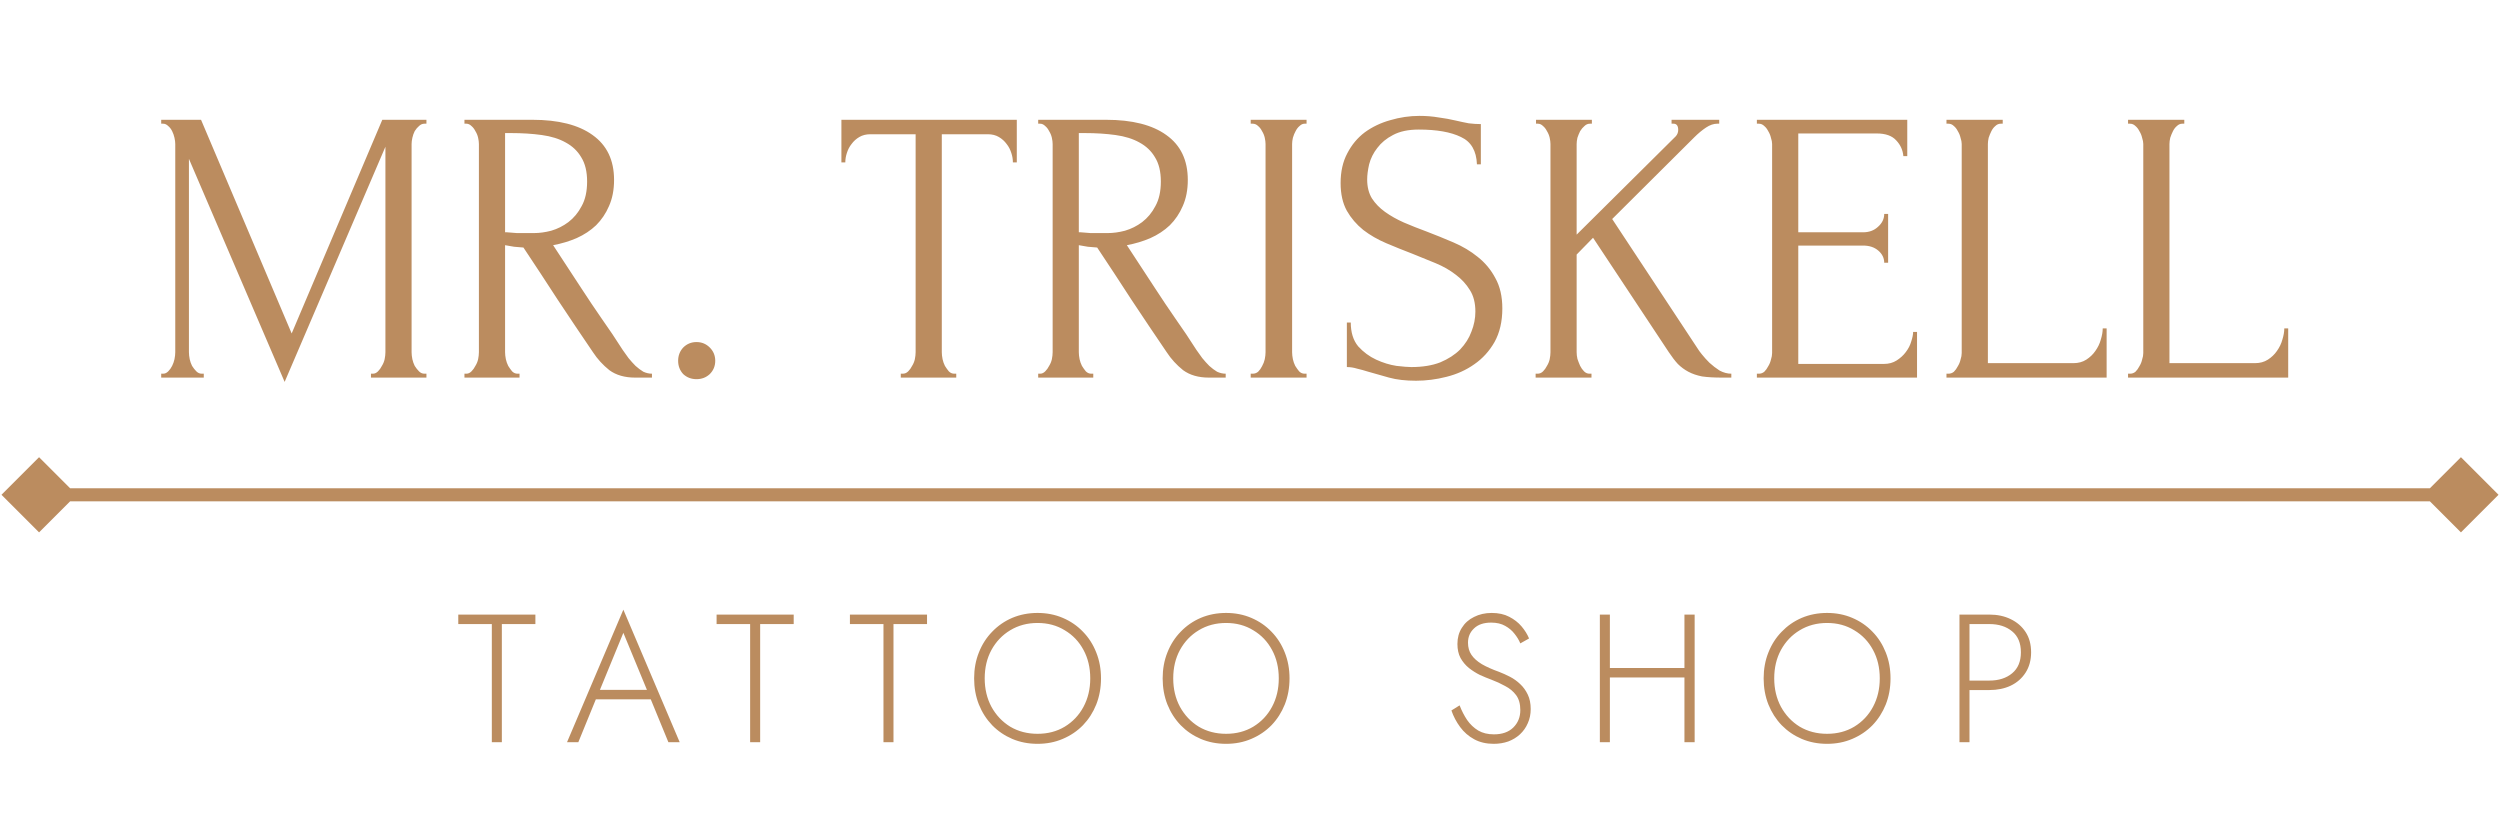 <svg width="192" height="63" viewBox="0 0 192 63" fill="none" xmlns="http://www.w3.org/2000/svg">
<path d="M35.196 47.928H37.772V57H38.542V47.928H41.118V47.2H35.196V47.928ZM45.382 53.71H50.408L50.156 52.982H45.634L45.382 53.71ZM47.874 48.6L49.806 53.276L49.876 53.458L51.332 57H52.2L47.874 46.822L43.548 57H44.416L45.886 53.402L45.97 53.234L47.874 48.6ZM55.034 47.928H57.61V57H58.38V47.928H60.956V47.2H55.034V47.928ZM65.274 47.928H67.85V57H68.62V47.928H71.196V47.2H65.274V47.928ZM75.625 52.1C75.625 51.279 75.798 50.551 76.143 49.916C76.498 49.272 76.979 48.768 77.585 48.404C78.201 48.031 78.901 47.844 79.685 47.844C80.469 47.844 81.165 48.031 81.771 48.404C82.387 48.768 82.868 49.272 83.213 49.916C83.559 50.551 83.731 51.279 83.731 52.1C83.731 52.912 83.559 53.64 83.213 54.284C82.868 54.928 82.387 55.437 81.771 55.81C81.165 56.174 80.469 56.356 79.685 56.356C78.901 56.356 78.201 56.174 77.585 55.81C76.979 55.437 76.498 54.928 76.143 54.284C75.798 53.64 75.625 52.912 75.625 52.1ZM74.813 52.1C74.813 52.819 74.935 53.486 75.177 54.102C75.42 54.709 75.761 55.241 76.199 55.698C76.638 56.146 77.151 56.496 77.739 56.748C78.337 57 78.985 57.126 79.685 57.126C80.385 57.126 81.029 57 81.617 56.748C82.215 56.496 82.733 56.146 83.171 55.698C83.61 55.241 83.951 54.709 84.193 54.102C84.436 53.486 84.557 52.819 84.557 52.1C84.557 51.381 84.436 50.719 84.193 50.112C83.951 49.496 83.61 48.964 83.171 48.516C82.733 48.059 82.215 47.704 81.617 47.452C81.029 47.2 80.385 47.074 79.685 47.074C78.985 47.074 78.337 47.2 77.739 47.452C77.151 47.704 76.638 48.059 76.199 48.516C75.761 48.964 75.42 49.496 75.177 50.112C74.935 50.719 74.813 51.381 74.813 52.1ZM90.104 52.1C90.104 51.279 90.276 50.551 90.622 49.916C90.976 49.272 91.457 48.768 92.064 48.404C92.68 48.031 93.38 47.844 94.164 47.844C94.948 47.844 95.643 48.031 96.25 48.404C96.866 48.768 97.346 49.272 97.692 49.916C98.037 50.551 98.21 51.279 98.21 52.1C98.21 52.912 98.037 53.64 97.692 54.284C97.346 54.928 96.866 55.437 96.25 55.81C95.643 56.174 94.948 56.356 94.164 56.356C93.38 56.356 92.68 56.174 92.064 55.81C91.457 55.437 90.976 54.928 90.622 54.284C90.276 53.64 90.104 52.912 90.104 52.1ZM89.292 52.1C89.292 52.819 89.413 53.486 89.656 54.102C89.898 54.709 90.239 55.241 90.678 55.698C91.116 56.146 91.63 56.496 92.218 56.748C92.815 57 93.464 57.126 94.164 57.126C94.864 57.126 95.508 57 96.096 56.748C96.693 56.496 97.211 56.146 97.65 55.698C98.088 55.241 98.429 54.709 98.672 54.102C98.914 53.486 99.036 52.819 99.036 52.1C99.036 51.381 98.914 50.719 98.672 50.112C98.429 49.496 98.088 48.964 97.65 48.516C97.211 48.059 96.693 47.704 96.096 47.452C95.508 47.2 94.864 47.074 94.164 47.074C93.464 47.074 92.815 47.2 92.218 47.452C91.63 47.704 91.116 48.059 90.678 48.516C90.239 48.964 89.898 49.496 89.656 50.112C89.413 50.719 89.292 51.381 89.292 52.1ZM112.098 54.172L111.468 54.564C111.626 55.021 111.85 55.446 112.14 55.838C112.429 56.23 112.788 56.543 113.218 56.776C113.647 57.009 114.146 57.126 114.716 57.126C115.117 57.126 115.49 57.065 115.836 56.944C116.181 56.813 116.48 56.631 116.732 56.398C116.993 56.155 117.194 55.871 117.334 55.544C117.483 55.217 117.558 54.853 117.558 54.452C117.558 54.023 117.483 53.654 117.334 53.346C117.184 53.029 116.988 52.758 116.746 52.534C116.512 52.31 116.251 52.123 115.962 51.974C115.672 51.825 115.392 51.699 115.122 51.596C114.599 51.409 114.16 51.213 113.806 51.008C113.451 50.793 113.185 50.555 113.008 50.294C112.83 50.033 112.742 49.72 112.742 49.356C112.742 48.917 112.896 48.553 113.204 48.264C113.512 47.965 113.95 47.816 114.52 47.816C114.949 47.816 115.308 47.9 115.598 48.068C115.887 48.227 116.125 48.427 116.312 48.67C116.508 48.913 116.657 49.16 116.76 49.412L117.432 49.034C117.301 48.717 117.11 48.409 116.858 48.11C116.606 47.811 116.288 47.564 115.906 47.368C115.532 47.172 115.084 47.074 114.562 47.074C114.058 47.074 113.605 47.177 113.204 47.382C112.802 47.578 112.49 47.858 112.266 48.222C112.042 48.577 111.93 48.987 111.93 49.454C111.93 49.874 112.009 50.233 112.168 50.532C112.336 50.831 112.55 51.087 112.812 51.302C113.073 51.507 113.353 51.685 113.652 51.834C113.96 51.974 114.254 52.095 114.534 52.198C114.907 52.338 115.262 52.501 115.598 52.688C115.943 52.865 116.223 53.099 116.438 53.388C116.652 53.677 116.76 54.06 116.76 54.536C116.76 55.077 116.578 55.525 116.214 55.88C115.859 56.225 115.364 56.398 114.73 56.398C114.263 56.398 113.862 56.3 113.526 56.104C113.19 55.899 112.905 55.628 112.672 55.292C112.448 54.956 112.256 54.583 112.098 54.172ZM123.275 52.03H129.883V51.302H123.275V52.03ZM129.365 47.2V57H130.149V47.2H129.365ZM122.869 47.2V57H123.639V47.2H122.869ZM136.26 52.1C136.26 51.279 136.433 50.551 136.778 49.916C137.133 49.272 137.613 48.768 138.22 48.404C138.836 48.031 139.536 47.844 140.32 47.844C141.104 47.844 141.799 48.031 142.406 48.404C143.022 48.768 143.503 49.272 143.848 49.916C144.193 50.551 144.366 51.279 144.366 52.1C144.366 52.912 144.193 53.64 143.848 54.284C143.503 54.928 143.022 55.437 142.406 55.81C141.799 56.174 141.104 56.356 140.32 56.356C139.536 56.356 138.836 56.174 138.22 55.81C137.613 55.437 137.133 54.928 136.778 54.284C136.433 53.64 136.26 52.912 136.26 52.1ZM135.448 52.1C135.448 52.819 135.569 53.486 135.812 54.102C136.055 54.709 136.395 55.241 136.834 55.698C137.273 56.146 137.786 56.496 138.374 56.748C138.971 57 139.62 57.126 140.32 57.126C141.02 57.126 141.664 57 142.252 56.748C142.849 56.496 143.367 56.146 143.806 55.698C144.245 55.241 144.585 54.709 144.828 54.102C145.071 53.486 145.192 52.819 145.192 52.1C145.192 51.381 145.071 50.719 144.828 50.112C144.585 49.496 144.245 48.964 143.806 48.516C143.367 48.059 142.849 47.704 142.252 47.452C141.664 47.2 141.02 47.074 140.32 47.074C139.62 47.074 138.971 47.2 138.374 47.452C137.786 47.704 137.273 48.059 136.834 48.516C136.395 48.964 136.055 49.496 135.812 50.112C135.569 50.719 135.448 51.381 135.448 52.1ZM150.487 47.2V57H151.257V47.2H150.487ZM150.921 47.928H152.783C153.501 47.928 154.085 48.115 154.533 48.488C154.981 48.852 155.205 49.389 155.205 50.098C155.205 50.798 154.981 51.335 154.533 51.708C154.085 52.081 153.501 52.268 152.783 52.268H150.921V52.996H152.783C153.399 52.996 153.945 52.884 154.421 52.66C154.906 52.427 155.289 52.091 155.569 51.652C155.849 51.213 155.989 50.695 155.989 50.098C155.989 49.491 155.849 48.973 155.569 48.544C155.289 48.115 154.906 47.783 154.421 47.55C153.945 47.317 153.399 47.2 152.783 47.2H150.921V47.928Z" fill="#BB8C5F"/>
<path d="M0.113 38L3 40.887L5.887 38L3 35.113L0.113 38ZM191.887 38L189 35.113L186.113 38L189 40.887L191.887 38ZM3 38.5L189 38.5L189 37.5L3 37.5L3 38.5Z" fill="#BB8C5F"/>
<path d="M28.49 28.7H28.64C28.78 28.7 28.91 28.64 29.03 28.52C29.15 28.4 29.25 28.26 29.33 28.1C29.43 27.94 29.5 27.77 29.54 27.59C29.58 27.39 29.6 27.21 29.6 27.05V11.27L21.86 29.33L14.51 12.2V27.05C14.51 27.21 14.53 27.39 14.57 27.59C14.61 27.77 14.67 27.94 14.75 28.1C14.85 28.26 14.96 28.4 15.08 28.52C15.2 28.64 15.34 28.7 15.5 28.7H15.65V29H12.38V28.7H12.53C12.67 28.7 12.8 28.64 12.92 28.52C13.04 28.4 13.14 28.26 13.22 28.1C13.3 27.94 13.36 27.77 13.4 27.59C13.44 27.39 13.46 27.21 13.46 27.05V11.06C13.46 10.92 13.44 10.76 13.4 10.58C13.36 10.4 13.3 10.23 13.22 10.07C13.14 9.91 13.04 9.78 12.92 9.68C12.8 9.56 12.67 9.5 12.53 9.5H12.38V9.2H15.44L22.4 25.61L29.36 9.2H32.75V9.5H32.6C32.44 9.5 32.3 9.56 32.18 9.68C32.06 9.78 31.95 9.91 31.85 10.07C31.77 10.23 31.71 10.4 31.67 10.58C31.63 10.76 31.61 10.92 31.61 11.06V27.05C31.61 27.21 31.63 27.39 31.67 27.59C31.71 27.77 31.77 27.94 31.85 28.1C31.95 28.26 32.06 28.4 32.18 28.52C32.3 28.64 32.44 28.7 32.6 28.7H32.75V29H28.49V28.7ZM39.75 28.7H39.9V29H35.67V28.7H35.82C35.96 28.7 36.09 28.64 36.21 28.52C36.33 28.4 36.43 28.26 36.51 28.1C36.61 27.94 36.68 27.77 36.72 27.59C36.76 27.39 36.78 27.21 36.78 27.05V11.06C36.78 10.92 36.76 10.76 36.72 10.58C36.68 10.4 36.61 10.23 36.51 10.07C36.43 9.91 36.33 9.78 36.21 9.68C36.09 9.56 35.96 9.5 35.82 9.5H35.67V9.2H40.89C42.89 9.2 44.43 9.59 45.51 10.37C46.61 11.15 47.16 12.3 47.16 13.82C47.16 14.58 47.03 15.25 46.77 15.83C46.53 16.39 46.2 16.88 45.78 17.3C45.36 17.7 44.86 18.03 44.28 18.29C43.72 18.53 43.12 18.71 42.48 18.83L44.64 22.13C45.16 22.93 45.69 23.72 46.23 24.5C46.77 25.26 47.3 26.05 47.82 26.87C47.96 27.07 48.11 27.28 48.27 27.5C48.45 27.72 48.63 27.92 48.81 28.1C49.01 28.28 49.21 28.43 49.41 28.55C49.63 28.65 49.85 28.7 50.07 28.7V29H48.78C47.98 29 47.32 28.81 46.8 28.43C46.3 28.03 45.88 27.57 45.54 27.05C44.64 25.73 43.74 24.39 42.84 23.03C41.96 21.67 41.08 20.33 40.2 19.01C39.98 18.99 39.74 18.97 39.48 18.95C39.24 18.91 39.01 18.87 38.79 18.83V27.05C38.79 27.21 38.81 27.39 38.85 27.59C38.89 27.77 38.95 27.94 39.03 28.1C39.13 28.26 39.23 28.4 39.33 28.52C39.45 28.64 39.59 28.7 39.75 28.7ZM38.79 10.22V17.84H38.94C39.1 17.86 39.35 17.88 39.69 17.9C40.05 17.9 40.49 17.9 41.01 17.9C41.43 17.9 41.87 17.84 42.33 17.72C42.81 17.58 43.25 17.36 43.65 17.06C44.07 16.74 44.41 16.33 44.67 15.83C44.95 15.33 45.09 14.7 45.09 13.94C45.09 13.18 44.94 12.56 44.64 12.08C44.36 11.6 43.96 11.22 43.44 10.94C42.94 10.66 42.33 10.47 41.61 10.37C40.89 10.27 40.1 10.22 39.24 10.22H38.79ZM52.081 27.71C52.081 27.31 52.212 26.97 52.471 26.69C52.752 26.41 53.092 26.27 53.492 26.27C53.892 26.27 54.231 26.41 54.511 26.69C54.791 26.97 54.931 27.31 54.931 27.71C54.931 28.11 54.791 28.45 54.511 28.73C54.231 28.99 53.892 29.12 53.492 29.12C53.092 29.12 52.752 28.99 52.471 28.73C52.212 28.45 52.081 28.11 52.081 27.71ZM73.29 28.7H73.44V29H69.18V28.7H69.33C69.49 28.7 69.63 28.64 69.75 28.52C69.87 28.4 69.97 28.26 70.05 28.1C70.15 27.94 70.22 27.77 70.26 27.59C70.3 27.39 70.32 27.21 70.32 27.05V10.31H66.84C66.52 10.31 66.24 10.38 66 10.52C65.76 10.66 65.56 10.84 65.4 11.06C65.24 11.26 65.12 11.49 65.04 11.75C64.96 11.99 64.92 12.23 64.92 12.47H64.62V9.2H78.09V12.47H77.79C77.79 12.23 77.75 11.99 77.67 11.75C77.59 11.49 77.47 11.26 77.31 11.06C77.15 10.84 76.95 10.66 76.71 10.52C76.47 10.38 76.19 10.31 75.87 10.31H72.33V27.05C72.33 27.21 72.35 27.39 72.39 27.59C72.43 27.77 72.49 27.94 72.57 28.1C72.67 28.26 72.77 28.4 72.87 28.52C72.99 28.64 73.13 28.7 73.29 28.7ZM83.813 28.7H83.963V29H79.733V28.7H79.883C80.023 28.7 80.153 28.64 80.273 28.52C80.393 28.4 80.493 28.26 80.573 28.1C80.673 27.94 80.743 27.77 80.783 27.59C80.823 27.39 80.843 27.21 80.843 27.05V11.06C80.843 10.92 80.823 10.76 80.783 10.58C80.743 10.4 80.673 10.23 80.573 10.07C80.493 9.91 80.393 9.78 80.273 9.68C80.153 9.56 80.023 9.5 79.883 9.5H79.733V9.2H84.953C86.953 9.2 88.493 9.59 89.573 10.37C90.673 11.15 91.223 12.3 91.223 13.82C91.223 14.58 91.093 15.25 90.833 15.83C90.593 16.39 90.263 16.88 89.843 17.3C89.423 17.7 88.923 18.03 88.343 18.29C87.783 18.53 87.183 18.71 86.543 18.83L88.703 22.13C89.223 22.93 89.753 23.72 90.293 24.5C90.833 25.26 91.363 26.05 91.883 26.87C92.023 27.07 92.173 27.28 92.333 27.5C92.513 27.72 92.693 27.92 92.873 28.1C93.073 28.28 93.273 28.43 93.473 28.55C93.693 28.65 93.913 28.7 94.133 28.7V29H92.843C92.043 29 91.383 28.81 90.863 28.43C90.363 28.03 89.943 27.57 89.603 27.05C88.703 25.73 87.803 24.39 86.903 23.03C86.023 21.67 85.143 20.33 84.263 19.01C84.043 18.99 83.803 18.97 83.543 18.95C83.303 18.91 83.073 18.87 82.853 18.83V27.05C82.853 27.21 82.873 27.39 82.913 27.59C82.953 27.77 83.013 27.94 83.093 28.1C83.193 28.26 83.293 28.4 83.393 28.52C83.513 28.64 83.653 28.7 83.813 28.7ZM82.853 10.22V17.84H83.003C83.163 17.86 83.413 17.88 83.753 17.9C84.113 17.9 84.553 17.9 85.073 17.9C85.493 17.9 85.933 17.84 86.393 17.72C86.873 17.58 87.313 17.36 87.713 17.06C88.133 16.74 88.473 16.33 88.733 15.83C89.013 15.33 89.153 14.7 89.153 13.94C89.153 13.18 89.003 12.56 88.703 12.08C88.423 11.6 88.023 11.22 87.503 10.94C87.003 10.66 86.393 10.47 85.673 10.37C84.953 10.27 84.163 10.22 83.303 10.22H82.853ZM96.054 9.2H100.344V9.5H100.194C100.054 9.5 99.924 9.56 99.804 9.68C99.684 9.78 99.584 9.91 99.504 10.07C99.424 10.21 99.354 10.38 99.294 10.58C99.254 10.76 99.234 10.92 99.234 11.06V27.05C99.234 27.21 99.254 27.39 99.294 27.59C99.334 27.77 99.394 27.94 99.474 28.1C99.574 28.26 99.674 28.4 99.774 28.52C99.894 28.64 100.034 28.7 100.194 28.7H100.344V29H96.054V28.7H96.204C96.364 28.7 96.504 28.65 96.624 28.55C96.744 28.43 96.844 28.29 96.924 28.13C97.024 27.95 97.094 27.77 97.134 27.59C97.174 27.39 97.194 27.21 97.194 27.05V11.06C97.194 10.92 97.174 10.76 97.134 10.58C97.094 10.4 97.024 10.23 96.924 10.07C96.844 9.91 96.744 9.78 96.624 9.68C96.504 9.56 96.364 9.5 96.204 9.5H96.054V9.2ZM115.379 23.69C115.379 24.69 115.179 25.55 114.779 26.27C114.379 26.97 113.859 27.54 113.219 27.98C112.599 28.42 111.889 28.74 111.089 28.94C110.309 29.14 109.529 29.24 108.749 29.24C107.949 29.24 107.259 29.16 106.679 29C106.099 28.84 105.569 28.69 105.089 28.55C104.769 28.45 104.479 28.37 104.219 28.31C103.959 28.23 103.699 28.19 103.439 28.19V24.77H103.739C103.739 25.53 103.929 26.14 104.309 26.6C104.709 27.04 105.169 27.38 105.689 27.62C106.209 27.86 106.729 28.02 107.249 28.1C107.769 28.16 108.149 28.19 108.389 28.19C109.249 28.19 109.989 28.07 110.609 27.83C111.229 27.57 111.739 27.24 112.139 26.84C112.539 26.42 112.829 25.96 113.009 25.46C113.209 24.96 113.309 24.45 113.309 23.93C113.309 23.27 113.169 22.72 112.889 22.28C112.609 21.82 112.239 21.42 111.779 21.08C111.339 20.74 110.829 20.45 110.249 20.21C109.669 19.97 109.079 19.73 108.479 19.49C107.799 19.23 107.129 18.96 106.469 18.68C105.809 18.4 105.219 18.06 104.699 17.66C104.179 17.24 103.759 16.75 103.439 16.19C103.119 15.61 102.959 14.9 102.959 14.06C102.959 13.18 103.129 12.42 103.469 11.78C103.809 11.12 104.259 10.58 104.819 10.16C105.399 9.74 106.049 9.43 106.769 9.23C107.509 9.01 108.259 8.9 109.019 8.9C109.539 8.9 110.029 8.94 110.489 9.02C110.949 9.08 111.389 9.16 111.809 9.26C112.149 9.34 112.479 9.41 112.799 9.47C113.119 9.51 113.429 9.53 113.729 9.53V12.62H113.429C113.389 11.58 112.979 10.88 112.199 10.52C111.419 10.14 110.339 9.95 108.959 9.95C108.159 9.95 107.499 10.09 106.979 10.37C106.479 10.63 106.079 10.96 105.779 11.36C105.479 11.74 105.269 12.16 105.149 12.62C105.049 13.06 104.999 13.45 104.999 13.79C104.999 14.35 105.119 14.83 105.359 15.23C105.619 15.63 105.959 15.98 106.379 16.28C106.799 16.58 107.279 16.85 107.819 17.09C108.379 17.33 108.959 17.56 109.559 17.78C110.239 18.04 110.929 18.32 111.629 18.62C112.329 18.92 112.949 19.29 113.489 19.73C114.049 20.17 114.499 20.71 114.839 21.35C115.199 21.99 115.379 22.77 115.379 23.69ZM122.076 28.7H122.226V29H117.936V28.7H118.086C118.246 28.7 118.386 28.64 118.506 28.52C118.626 28.4 118.726 28.26 118.806 28.1C118.906 27.94 118.976 27.77 119.016 27.59C119.056 27.39 119.076 27.21 119.076 27.05V11.06C119.076 10.92 119.056 10.76 119.016 10.58C118.976 10.4 118.906 10.23 118.806 10.07C118.726 9.91 118.626 9.78 118.506 9.68C118.386 9.56 118.256 9.5 118.116 9.5H117.966V9.2H122.256V9.5H122.106C121.946 9.5 121.806 9.56 121.686 9.68C121.566 9.78 121.456 9.91 121.356 10.07C121.276 10.23 121.206 10.4 121.146 10.58C121.106 10.76 121.086 10.92 121.086 11.06V18.02L128.706 10.46C128.826 10.32 128.886 10.16 128.886 9.98C128.886 9.66 128.766 9.5 128.526 9.5H128.376V9.2H132.036V9.5H131.886C131.606 9.5 131.316 9.6 131.016 9.8C130.716 10 130.416 10.25 130.116 10.55L123.816 16.82L130.446 26.87C130.466 26.91 130.556 27.03 130.716 27.23C130.876 27.43 131.066 27.64 131.286 27.86C131.526 28.08 131.786 28.28 132.066 28.46C132.366 28.62 132.666 28.7 132.966 28.7V29H132.246C131.646 29 131.136 28.97 130.716 28.91C130.316 28.83 129.966 28.71 129.666 28.55C129.366 28.39 129.096 28.19 128.856 27.95C128.636 27.71 128.406 27.41 128.166 27.05L122.346 18.26L121.086 19.55V27.05C121.086 27.21 121.106 27.38 121.146 27.56C121.206 27.74 121.276 27.92 121.356 28.1C121.436 28.26 121.536 28.4 121.656 28.52C121.776 28.64 121.916 28.7 122.076 28.7ZM134.928 28.7H135.078C135.238 28.7 135.378 28.65 135.498 28.55C135.618 28.43 135.718 28.29 135.798 28.13C135.898 27.97 135.968 27.8 136.008 27.62C136.068 27.44 136.098 27.27 136.098 27.11V11.06C136.098 10.92 136.068 10.76 136.008 10.58C135.968 10.4 135.898 10.23 135.798 10.07C135.718 9.91 135.618 9.78 135.498 9.68C135.378 9.56 135.238 9.5 135.078 9.5H134.928V9.2H146.478V11.99H146.178C146.138 11.53 145.958 11.13 145.638 10.79C145.318 10.43 144.818 10.25 144.138 10.25H138.108V17.84H143.088C143.548 17.84 143.928 17.7 144.228 17.42C144.548 17.14 144.708 16.81 144.708 16.43H145.008V20.18H144.708C144.708 19.82 144.558 19.51 144.258 19.25C143.958 18.99 143.568 18.86 143.088 18.86H138.108V27.95H144.678C145.058 27.95 145.388 27.86 145.668 27.68C145.948 27.5 146.178 27.29 146.358 27.05C146.558 26.79 146.698 26.52 146.778 26.24C146.878 25.94 146.928 25.69 146.928 25.49H147.228V29H134.928V28.7ZM149.489 28.7H149.639C149.799 28.7 149.939 28.65 150.059 28.55C150.179 28.43 150.279 28.29 150.359 28.13C150.459 27.97 150.529 27.8 150.569 27.62C150.629 27.44 150.659 27.27 150.659 27.11V11.06C150.659 10.92 150.629 10.76 150.569 10.58C150.529 10.4 150.459 10.23 150.359 10.07C150.279 9.91 150.179 9.78 150.059 9.68C149.939 9.56 149.799 9.5 149.639 9.5H149.489V9.2H153.809V9.5H153.659C153.499 9.5 153.359 9.56 153.239 9.68C153.119 9.78 153.019 9.91 152.939 10.07C152.859 10.23 152.789 10.4 152.729 10.58C152.689 10.76 152.669 10.92 152.669 11.06V27.89H159.239C159.619 27.89 159.949 27.8 160.229 27.62C160.509 27.44 160.739 27.22 160.919 26.96C161.119 26.68 161.259 26.39 161.339 26.09C161.439 25.77 161.489 25.48 161.489 25.22H161.789V29H149.489V28.7ZM163.434 28.7H163.584C163.744 28.7 163.884 28.65 164.004 28.55C164.124 28.43 164.224 28.29 164.304 28.13C164.404 27.97 164.474 27.8 164.514 27.62C164.574 27.44 164.604 27.27 164.604 27.11V11.06C164.604 10.92 164.574 10.76 164.514 10.58C164.474 10.4 164.404 10.23 164.304 10.07C164.224 9.91 164.124 9.78 164.004 9.68C163.884 9.56 163.744 9.5 163.584 9.5H163.434V9.2H167.754V9.5H167.604C167.444 9.5 167.304 9.56 167.184 9.68C167.064 9.78 166.964 9.91 166.884 10.07C166.804 10.23 166.734 10.4 166.674 10.58C166.634 10.76 166.614 10.92 166.614 11.06V27.89H173.184C173.564 27.89 173.894 27.8 174.174 27.62C174.454 27.44 174.684 27.22 174.864 26.96C175.064 26.68 175.204 26.39 175.284 26.09C175.384 25.77 175.434 25.48 175.434 25.22H175.734V29H163.434V28.7Z" fill="#BB8C5F"/>
</svg>
